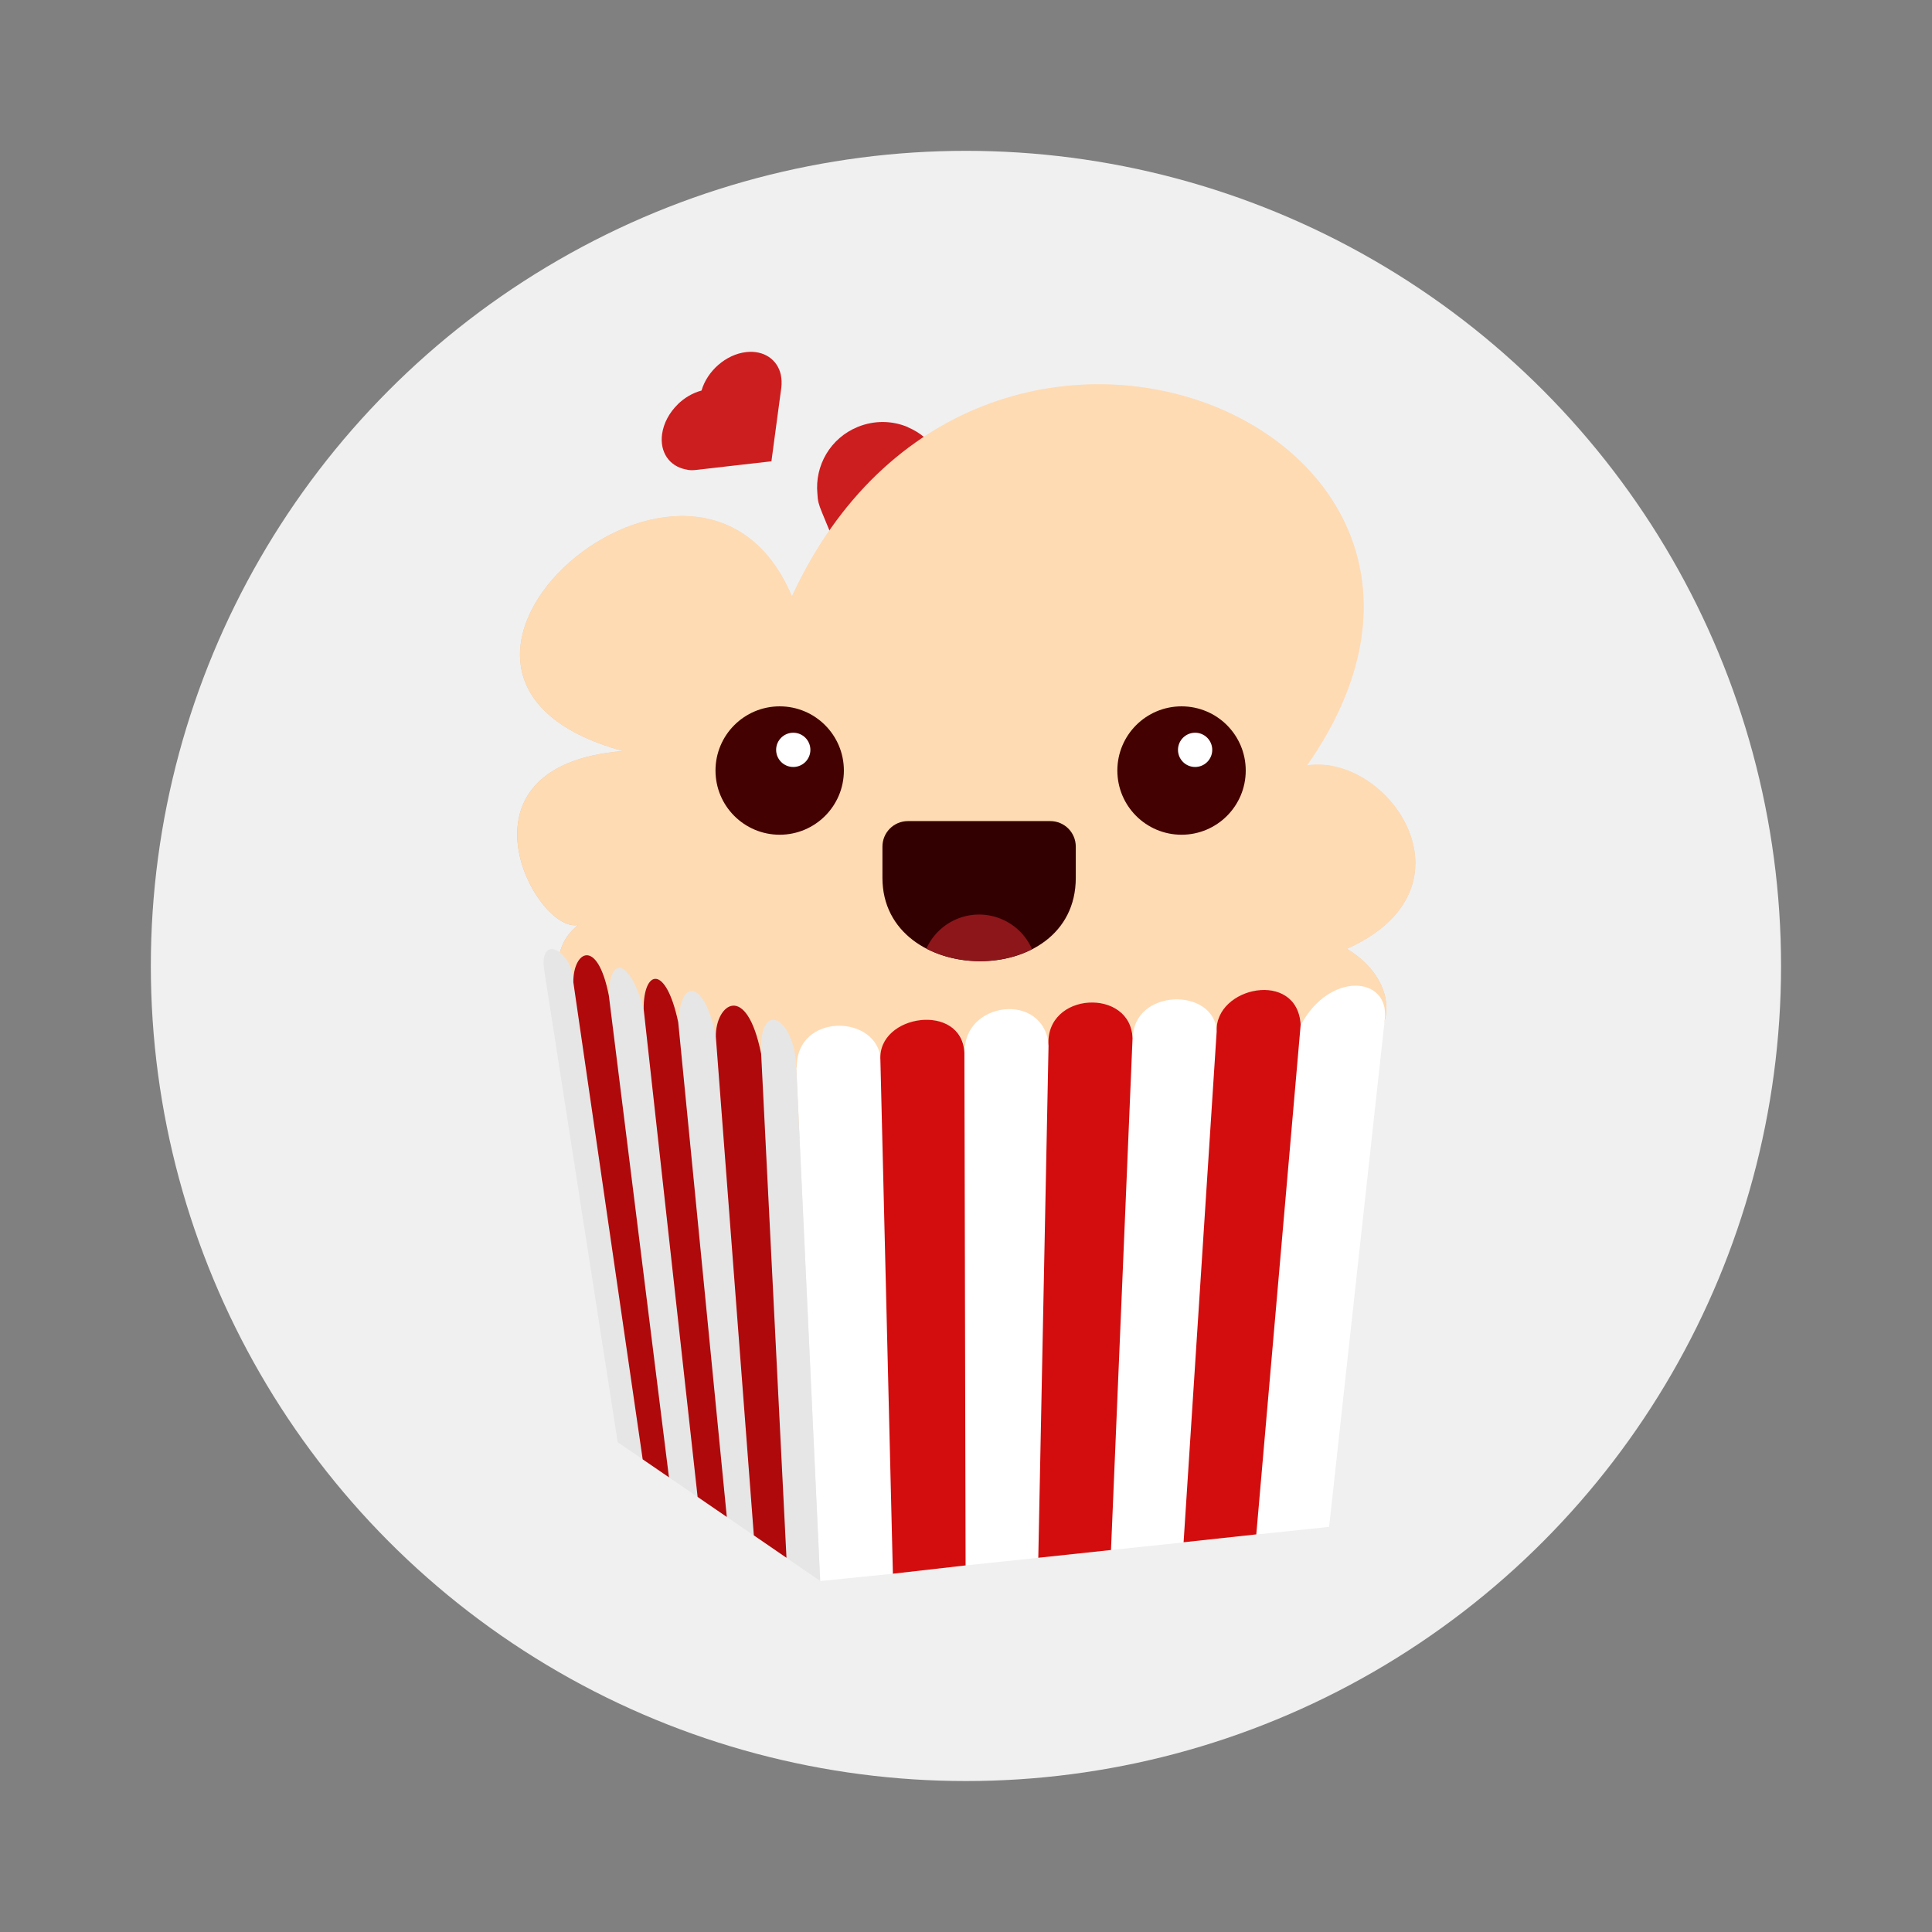 <svg width="64" height="64" version="1.1" viewBox="0 0 16.933 16.933" xmlns="http://www.w3.org/2000/svg">
 <rect x="0" y="0" width="16.933" height="16.933" fill="#808080" stroke="none"/>
 <defs>
  <radialGradient id="radialGradient1022" cx="51.783" cy="-71.55" r="26.61" gradientTransform="matrix(.301 .004 -.003 .246 -5.545 21.865)" gradientUnits="userSpaceOnUse">
   <stop stop-color="#f9eee5" offset="0"/>
   <stop stop-color="#f4e7db" offset=".317"/>
   <stop stop-color="#d3b28f" offset="1"/>
  </radialGradient>
  <radialGradient id="radialGradient1034" cx="51.067" cy="-67.575" r="26.61" gradientTransform="matrix(.197 .123 -.06 .097 -3.935 5.194)" gradientUnits="userSpaceOnUse">
   <stop stop-color="#ecded0" stop-opacity="0" offset="0"/>
   <stop stop-color="#ebddcf" stop-opacity="0" offset=".337"/>
   <stop stop-color="#cca987" offset="1"/>
  </radialGradient>
 </defs>
 <circle cx="8.466" cy="8.466" r="7.144" fill="#f0f0f0" stroke-width=".496"/>
 <g transform="matrix(.944 0 0 .944 .387 .354)">
  <path d="m4.752 8.893c0.028-0.234-0.039-0.484 0.207-0.681-0.39 0.088-1.238-1.479 0.415-1.614-2.545-0.695 0.7-3.502 1.569-1.436 1.718-3.732 6.973-1.562 4.782 1.569 0.764-0.114 1.624 1.143 0.37 1.703 0.546 0.329 0.503 0.987-0.267 1.066l-4.753 0.726z" fill="url(#radialGradient1022)" stroke-width=".157"/>
  <path d="m9.789 3.193c-0.713 4.14e-5 -1.462 0.258-2.073 0.852a5.182 4.886 0 0 1 4.198 2.388c1.022-1.817-0.45-3.24-2.125-3.24z" fill="url(#radialGradient1034)" stroke-width=".041"/>
  <path d="m8.018 3.59c-0.143-0.06-0.309-0.065-0.465-0.001-0.254 0.104-0.399 0.359-0.374 0.619 0.003 0.071 0.013 0.101 0.042 0.173l8.99e-5 2.194e-4 0.064 0.155 0.127 0.31 4.43e-5 1.086e-4 0.23 0.562 1.027-0.42c0.066-0.029 0.117-0.062 0.173-0.108 0.188-0.166 0.26-0.438 0.159-0.684-0.115-0.281-0.414-0.428-0.7-0.361-0.068-0.112-0.168-0.196-0.283-0.244z" fill="#cc1e1f" stroke-width=".157"/>
  <path d="m5.883 3.379c-0.077 0.075-0.132 0.174-0.146 0.277-0.023 0.169 0.07 0.298 0.219 0.327 0.039 0.01 0.059 0.009 0.107 0.004l1.509e-4 -1.61e-5 0.104-0.012 0.208-0.024 7.3e-5 -8.3e-6 0.377-0.043 0.078-0.581 0.014-0.103c0.005-0.044 0.003-0.08-0.005-0.121-0.032-0.14-0.157-0.228-0.322-0.209-0.188 0.022-0.361 0.175-0.414 0.357-0.082 0.022-0.159 0.067-0.221 0.128z" fill="#cc1e1f" stroke-width=".157"/>
  <path d="m4.752 8.893c0.028-0.234-0.039-0.484 0.207-0.681-0.39 0.088-1.238-1.479 0.415-1.614-2.545-0.695 0.7-3.502 1.569-1.436 1.718-3.732 6.973-1.562 4.782 1.569 0.764-0.114 1.624 1.143 0.37 1.703 0.546 0.329 0.503 0.987-0.267 1.066l-4.753 0.726z" fill="#ffdbb3" stroke-width=".157"/>
  <path d="m6.983 9.536 0.222 4.768 0.675-0.068 0.675-0.077 0.675-0.071 0.675-0.072 0.675-0.071 0.675-0.073 0.675-0.071 0.518-4.723c0.036-0.387-0.511-0.438-0.78 0.062-0.031-0.513-0.798-0.353-0.78 0.064-0.024-0.421-0.783-0.4-0.78 0.065-0.011-0.474-0.817-0.438-0.78 0.07-0.039-0.519-0.806-0.415-0.78 0.063-0.022-0.471-0.807-0.361-0.78 0.067-0.025-0.432-0.791-0.445-0.78 0.069z" fill="#ffffff"/>
  <path d="m8.544 9.4c-0.022-0.471-0.807-0.361-0.78 0.067l0.116 4.769 0.675-0.077zm1.561-0.133c-0.011-0.474-0.817-0.438-0.78 0.07l-0.095 4.751 0.675-0.072zm1.561-0.129c-0.031-0.513-0.798-0.353-0.78 0.064l-0.307 4.742 0.675-0.073z" fill="#d30d0e"/>
  <path d="m7.205 14.303-1.88-1.288-0.681-4.375c-0.058-0.365 0.271-0.179 0.27 0.103-4.7e-4 -0.289 0.224-0.417 0.33 0.126 0.001-0.371 0.19-0.352 0.322 0.123-0.002-0.364 0.205-0.423 0.321 0.123 0.031-0.466 0.264-0.333 0.349 0.134-0.003-0.302 0.285-0.517 0.421 0.161-0.024-0.525 0.314-0.336 0.326 0.125z" fill="#e6e6e6"/>
  <path d="m6.892 14.088-0.303-0.208-0.353-4.631c-0.003-0.302 0.285-0.517 0.421 0.161zm-0.554-0.379-0.271-0.186-0.501-4.53c-0.002-0.364 0.205-0.423 0.321 0.123zm-0.537-0.368-0.244-0.167-0.644-4.431c-4.7e-4 -0.289 0.224-0.417 0.33 0.126" fill="#af090b"/>
  <circle cx="10.56" cy="6.779" r=".596" fill="#430201" stroke-width=".157"/>
  <circle cx="10.686" cy="6.587" r=".159" fill="#ffffff" stroke-width=".157"/>
  <circle cx="6.829" cy="6.779" r=".596" fill="#430201" stroke-width=".157"/>
  <circle cx="6.955" cy="6.587" r=".159" fill="#ffffff" stroke-width=".157"/>
  <g transform="matrix(.157 0 0 .157 15.656 7.318)">
   <path d="m-48.635-0.444h8.41c0.838 0 1.512 0.674 1.512 1.512v1.843c0 6.67-11.434 6.481-11.434 0v-1.843c0-0.838 0.674-1.512 1.512-1.512z" fill="#330002"/>
   <path d="m-44.43 5.083a3.425 3.425 0 0 0-3.117 2.013c1.871 0.974 4.382 0.996 6.249 0.037a3.425 3.425 0 0 0-3.133-2.05z" fill="#8d161a"/>
  </g>
 </g>
</svg>
